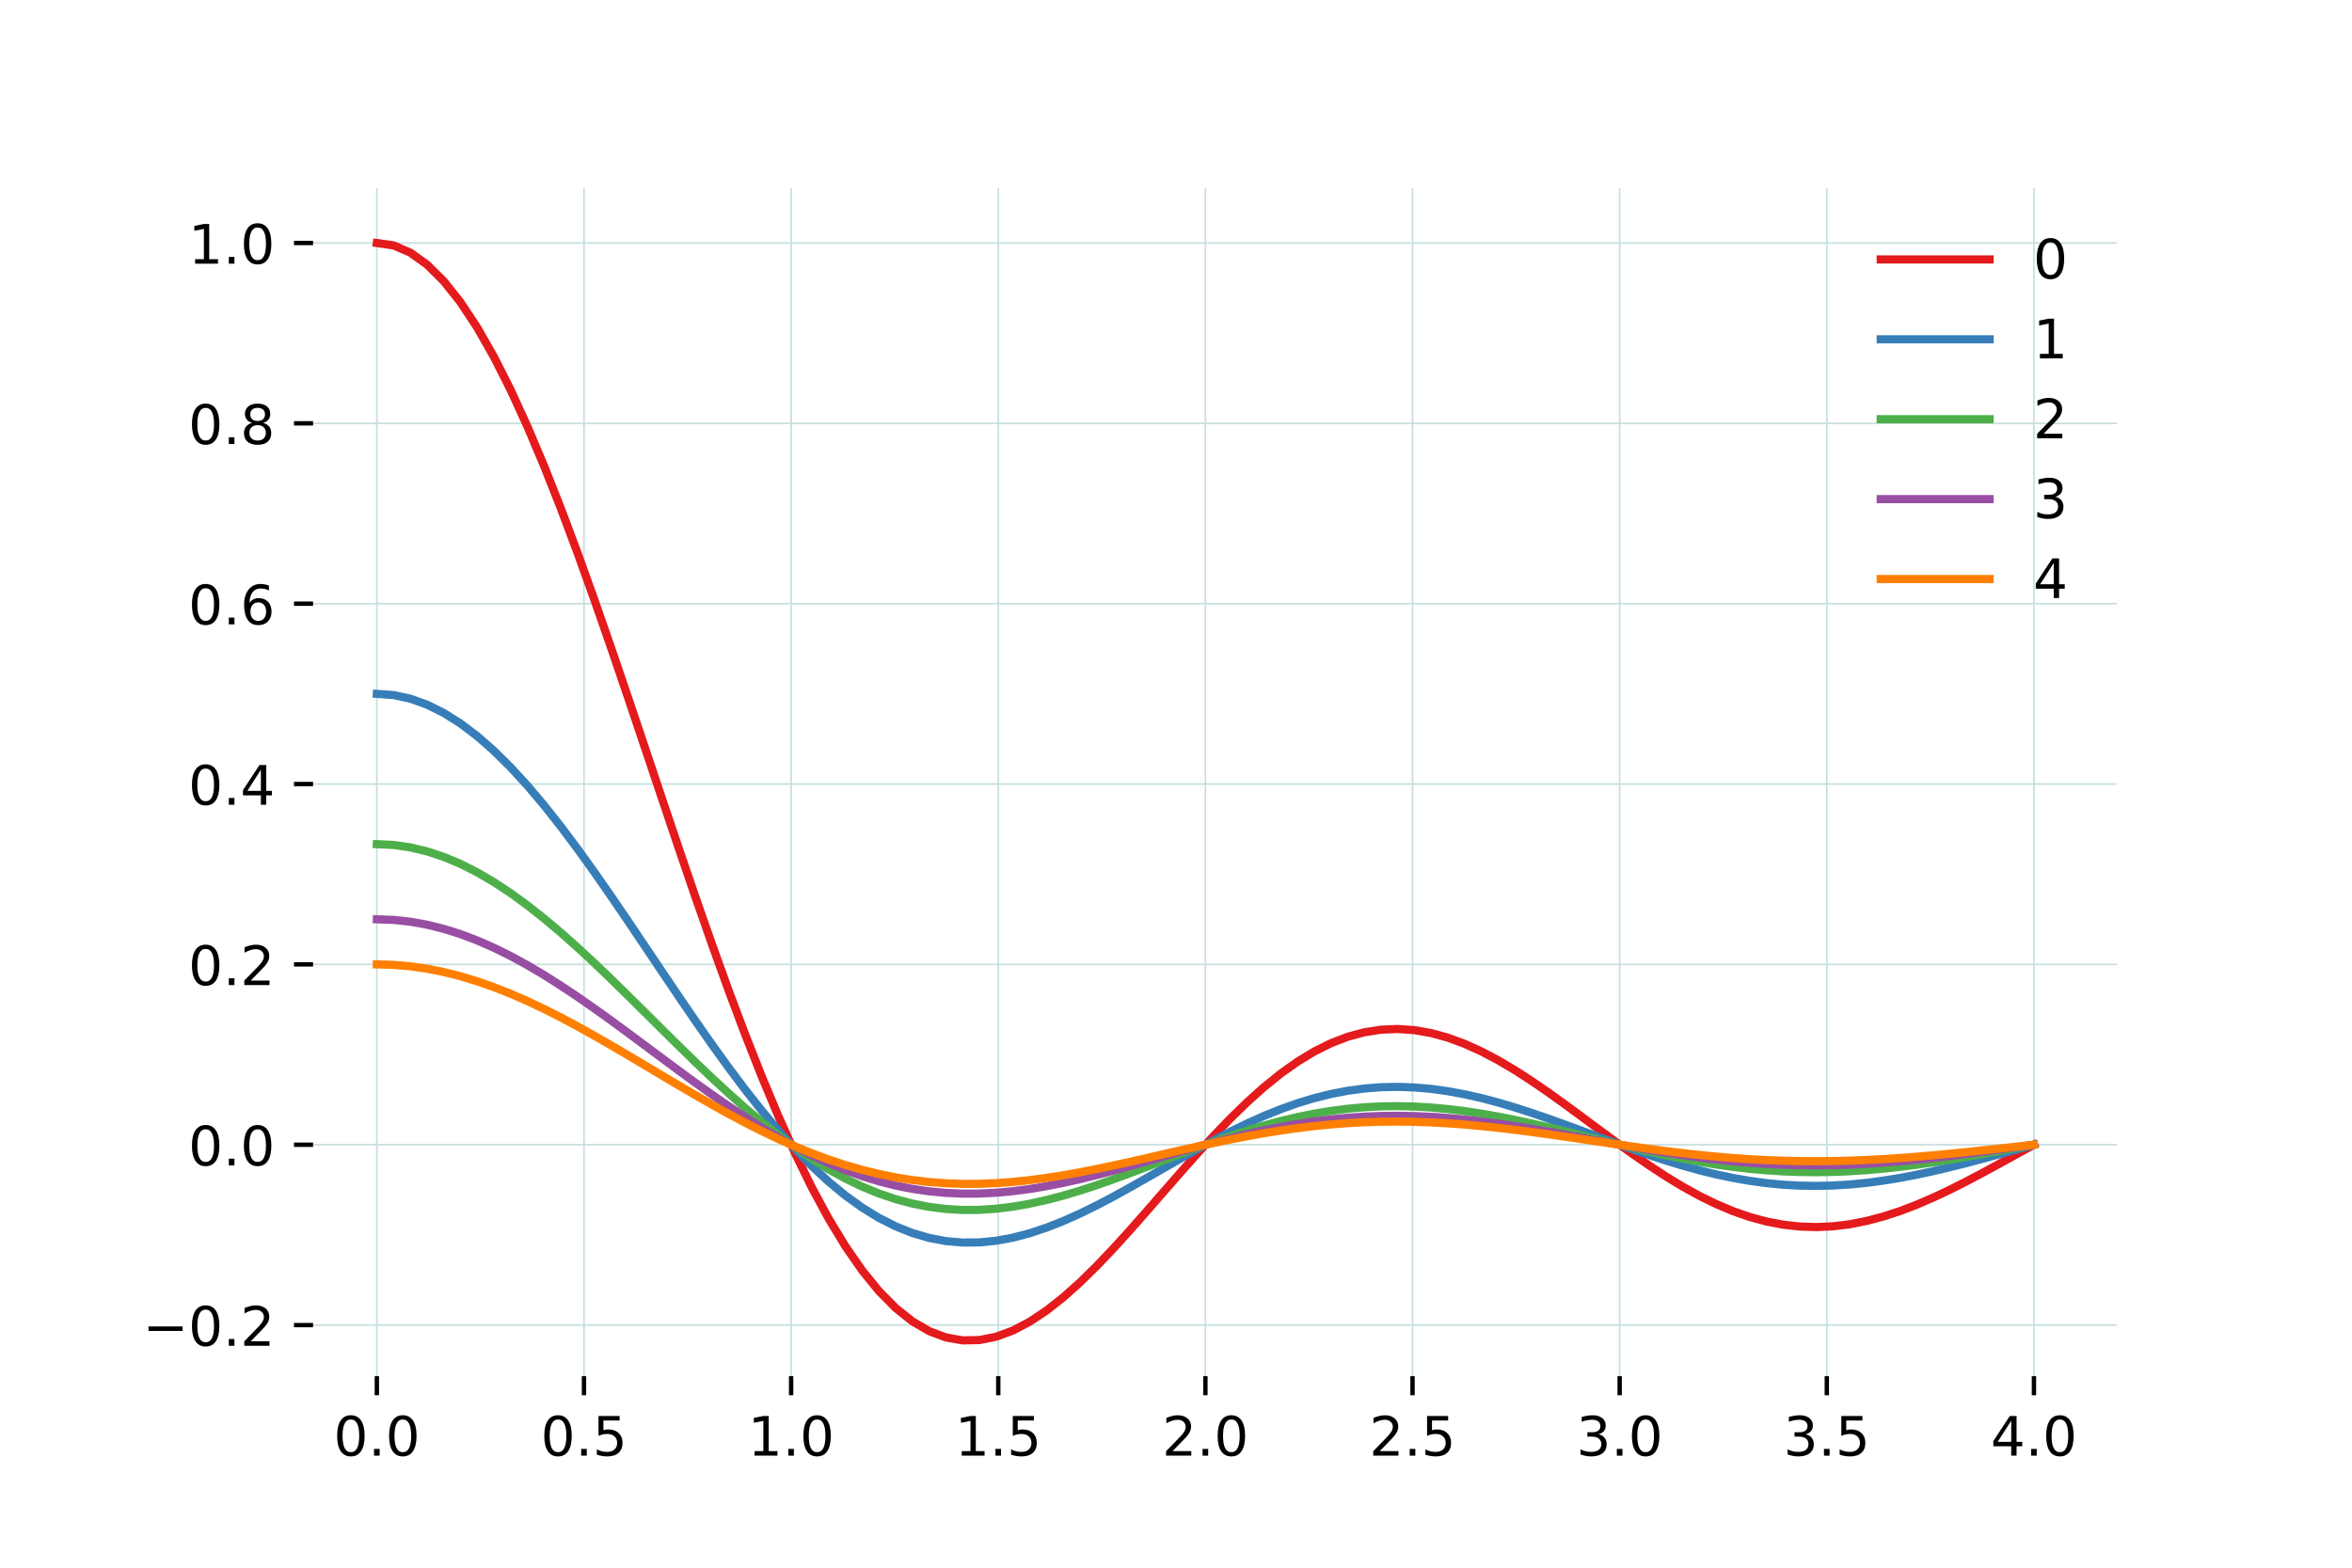 <svg xmlns="http://www.w3.org/2000/svg" xmlns:xlink="http://www.w3.org/1999/xlink" version="1.1" viewBox="0 0 432 288" viewport="0 0 400px 266px">
 <defs>
  <style type="text/css">
*{stroke-linecap:butt;stroke-linejoin:round;}
  </style>
 </defs>
 <g id="figure_1">
  <g id="patch_1">
   <path d="M 0 288  L 432 288  L 432 0  L 0 0  z " style="fill:#ffffff;"/>
  </g>
  <g id="axes_1">
   <g id="patch_2">
    <path d="M 54 256.32  L 388.8 256.32  L 388.8 34.56  L 54 34.56  z " style="fill:#ffffff;"/>
   </g>
   <g id="matplotlib.axis_1">
    <g id="xtick_1">
     <g id="line2d_1">
      <path clip-path="url(#p46f653ffad)" d="M 69.218 256.32  L 69.218 34.56  " style="fill:none;stroke:#c7dedf;stroke-linecap:square;stroke-width:0.3;"/>
     </g>
     <g id="line2d_2">
      <defs>
       <path d="M 0 0  L 0 -3.5  " id="m91f883238c" style="stroke:#000000;stroke-width:0.8;"/>
      </defs>
      <g>
       <use style="stroke:#000000;stroke-width:0.8;" x="69.218" xlink:href="#m91f883238c" y="256.32"/>
      </g>
     </g>
     <g id="text_1">
      <!-- 0.0 -->
      <defs>
       <path d="M 31.781 66.406  Q 24.172 66.406 20.328 58.906  Q 16.5 51.422 16.5 36.375  Q 16.5 21.391 20.328 13.891  Q 24.172 6.391 31.781 6.391  Q 39.453 6.391 43.281 13.891  Q 47.125 21.391 47.125 36.375  Q 47.125 51.422 43.281 58.906  Q 39.453 66.406 31.781 66.406  z M 31.781 74.219  Q 44.047 74.219 50.516 64.516  Q 56.984 54.828 56.984 36.375  Q 56.984 17.969 50.516 8.266  Q 44.047 -1.422 31.781 -1.422  Q 19.531 -1.422 13.062 8.266  Q 6.594 17.969 6.594 36.375  Q 6.594 54.828 13.062 64.516  Q 19.531 74.219 31.781 74.219  z " id="DejaVuSans-30"/>
       <path d="M 10.688 12.406  L 21 12.406  L 21 0  L 10.688 0  z " id="DejaVuSans-2e"/>
      </defs>
      <g transform="translate(61.267 267.418)scale(0.1 -0.1)">
       <use xlink:href="#DejaVuSans-30"/>
       <use x="63.623" xlink:href="#DejaVuSans-2e"/>
       <use x="95.41" xlink:href="#DejaVuSans-30"/>
      </g>
     </g>
    </g>
    <g id="xtick_2">
     <g id="line2d_3">
      <path clip-path="url(#p46f653ffad)" d="M 107.264 256.32  L 107.264 34.56  " style="fill:none;stroke:#c7dedf;stroke-linecap:square;stroke-width:0.3;"/>
     </g>
     <g id="line2d_4">
      <g>
       <use style="stroke:#000000;stroke-width:0.8;" x="107.264" xlink:href="#m91f883238c" y="256.32"/>
      </g>
     </g>
     <g id="text_2">
      <!-- 0.5 -->
      <defs>
       <path d="M 10.797 72.906  L 49.516 72.906  L 49.516 64.594  L 19.828 64.594  L 19.828 46.734  Q 21.969 47.469 24.109 47.828  Q 26.266 48.188 28.422 48.188  Q 40.625 48.188 47.75 41.5  Q 54.891 34.812 54.891 23.391  Q 54.891 11.625 47.562 5.094  Q 40.234 -1.422 26.906 -1.422  Q 22.312 -1.422 17.547 -0.641  Q 12.797 0.141 7.719 1.703  L 7.719 11.625  Q 12.109 9.234 16.797 8.062  Q 21.484 6.891 26.703 6.891  Q 35.156 6.891 40.078 11.328  Q 45.016 15.766 45.016 23.391  Q 45.016 31 40.078 35.438  Q 35.156 39.891 26.703 39.891  Q 22.75 39.891 18.812 39.016  Q 14.891 38.141 10.797 36.281  z " id="DejaVuSans-35"/>
      </defs>
      <g transform="translate(99.312 267.418)scale(0.1 -0.1)">
       <use xlink:href="#DejaVuSans-30"/>
       <use x="63.623" xlink:href="#DejaVuSans-2e"/>
       <use x="95.41" xlink:href="#DejaVuSans-35"/>
      </g>
     </g>
    </g>
    <g id="xtick_3">
     <g id="line2d_5">
      <path clip-path="url(#p46f653ffad)" d="M 145.309 256.32  L 145.309 34.56  " style="fill:none;stroke:#c7dedf;stroke-linecap:square;stroke-width:0.3;"/>
     </g>
     <g id="line2d_6">
      <g>
       <use style="stroke:#000000;stroke-width:0.8;" x="145.309" xlink:href="#m91f883238c" y="256.32"/>
      </g>
     </g>
     <g id="text_3">
      <!-- 1.0 -->
      <defs>
       <path d="M 12.406 8.297  L 28.516 8.297  L 28.516 63.922  L 10.984 60.406  L 10.984 69.391  L 28.422 72.906  L 38.281 72.906  L 38.281 8.297  L 54.391 8.297  L 54.391 0  L 12.406 0  z " id="DejaVuSans-31"/>
      </defs>
      <g transform="translate(137.358 267.418)scale(0.1 -0.1)">
       <use xlink:href="#DejaVuSans-31"/>
       <use x="63.623" xlink:href="#DejaVuSans-2e"/>
       <use x="95.41" xlink:href="#DejaVuSans-30"/>
      </g>
     </g>
    </g>
    <g id="xtick_4">
     <g id="line2d_7">
      <path clip-path="url(#p46f653ffad)" d="M 183.355 256.32  L 183.355 34.56  " style="fill:none;stroke:#c7dedf;stroke-linecap:square;stroke-width:0.3;"/>
     </g>
     <g id="line2d_8">
      <g>
       <use style="stroke:#000000;stroke-width:0.8;" x="183.355" xlink:href="#m91f883238c" y="256.32"/>
      </g>
     </g>
     <g id="text_4">
      <!-- 1.5 -->
      <g transform="translate(175.403 267.418)scale(0.1 -0.1)">
       <use xlink:href="#DejaVuSans-31"/>
       <use x="63.623" xlink:href="#DejaVuSans-2e"/>
       <use x="95.41" xlink:href="#DejaVuSans-35"/>
      </g>
     </g>
    </g>
    <g id="xtick_5">
     <g id="line2d_9">
      <path clip-path="url(#p46f653ffad)" d="M 221.4 256.32  L 221.4 34.56  " style="fill:none;stroke:#c7dedf;stroke-linecap:square;stroke-width:0.3;"/>
     </g>
     <g id="line2d_10">
      <g>
       <use style="stroke:#000000;stroke-width:0.8;" x="221.4" xlink:href="#m91f883238c" y="256.32"/>
      </g>
     </g>
     <g id="text_5">
      <!-- 2.0 -->
      <defs>
       <path d="M 19.188 8.297  L 53.609 8.297  L 53.609 0  L 7.328 0  L 7.328 8.297  Q 12.938 14.109 22.625 23.891  Q 32.328 33.688 34.812 36.531  Q 39.547 41.844 41.422 45.531  Q 43.312 49.219 43.312 52.781  Q 43.312 58.594 39.234 62.25  Q 35.156 65.922 28.609 65.922  Q 23.969 65.922 18.812 64.312  Q 13.672 62.703 7.812 59.422  L 7.812 69.391  Q 13.766 71.781 18.938 73  Q 24.125 74.219 28.422 74.219  Q 39.75 74.219 46.484 68.547  Q 53.219 62.891 53.219 53.422  Q 53.219 48.922 51.531 44.891  Q 49.859 40.875 45.406 35.406  Q 44.188 33.984 37.641 27.219  Q 31.109 20.453 19.188 8.297  z " id="DejaVuSans-32"/>
      </defs>
      <g transform="translate(213.448 267.418)scale(0.1 -0.1)">
       <use xlink:href="#DejaVuSans-32"/>
       <use x="63.623" xlink:href="#DejaVuSans-2e"/>
       <use x="95.41" xlink:href="#DejaVuSans-30"/>
      </g>
     </g>
    </g>
    <g id="xtick_6">
     <g id="line2d_11">
      <path clip-path="url(#p46f653ffad)" d="M 259.445 256.32  L 259.445 34.56  " style="fill:none;stroke:#c7dedf;stroke-linecap:square;stroke-width:0.3;"/>
     </g>
     <g id="line2d_12">
      <g>
       <use style="stroke:#000000;stroke-width:0.8;" x="259.445" xlink:href="#m91f883238c" y="256.32"/>
      </g>
     </g>
     <g id="text_6">
      <!-- 2.5 -->
      <g transform="translate(251.494 267.418)scale(0.1 -0.1)">
       <use xlink:href="#DejaVuSans-32"/>
       <use x="63.623" xlink:href="#DejaVuSans-2e"/>
       <use x="95.41" xlink:href="#DejaVuSans-35"/>
      </g>
     </g>
    </g>
    <g id="xtick_7">
     <g id="line2d_13">
      <path clip-path="url(#p46f653ffad)" d="M 297.491 256.32  L 297.491 34.56  " style="fill:none;stroke:#c7dedf;stroke-linecap:square;stroke-width:0.3;"/>
     </g>
     <g id="line2d_14">
      <g>
       <use style="stroke:#000000;stroke-width:0.8;" x="297.491" xlink:href="#m91f883238c" y="256.32"/>
      </g>
     </g>
     <g id="text_7">
      <!-- 3.0 -->
      <defs>
       <path d="M 40.578 39.312  Q 47.656 37.797 51.625 33  Q 55.609 28.219 55.609 21.188  Q 55.609 10.406 48.188 4.484  Q 40.766 -1.422 27.094 -1.422  Q 22.516 -1.422 17.656 -0.516  Q 12.797 0.391 7.625 2.203  L 7.625 11.719  Q 11.719 9.328 16.594 8.109  Q 21.484 6.891 26.812 6.891  Q 36.078 6.891 40.938 10.547  Q 45.797 14.203 45.797 21.188  Q 45.797 27.641 41.281 31.266  Q 36.766 34.906 28.719 34.906  L 20.219 34.906  L 20.219 43.016  L 29.109 43.016  Q 36.375 43.016 40.234 45.922  Q 44.094 48.828 44.094 54.297  Q 44.094 59.906 40.109 62.906  Q 36.141 65.922 28.719 65.922  Q 24.656 65.922 20.016 65.031  Q 15.375 64.156 9.812 62.312  L 9.812 71.094  Q 15.438 72.656 20.344 73.438  Q 25.25 74.219 29.594 74.219  Q 40.828 74.219 47.359 69.109  Q 53.906 64.016 53.906 55.328  Q 53.906 49.266 50.438 45.094  Q 46.969 40.922 40.578 39.312  z " id="DejaVuSans-33"/>
      </defs>
      <g transform="translate(289.539 267.418)scale(0.1 -0.1)">
       <use xlink:href="#DejaVuSans-33"/>
       <use x="63.623" xlink:href="#DejaVuSans-2e"/>
       <use x="95.41" xlink:href="#DejaVuSans-30"/>
      </g>
     </g>
    </g>
    <g id="xtick_8">
     <g id="line2d_15">
      <path clip-path="url(#p46f653ffad)" d="M 335.536 256.32  L 335.536 34.56  " style="fill:none;stroke:#c7dedf;stroke-linecap:square;stroke-width:0.3;"/>
     </g>
     <g id="line2d_16">
      <g>
       <use style="stroke:#000000;stroke-width:0.8;" x="335.536" xlink:href="#m91f883238c" y="256.32"/>
      </g>
     </g>
     <g id="text_8">
      <!-- 3.5 -->
      <g transform="translate(327.585 267.418)scale(0.1 -0.1)">
       <use xlink:href="#DejaVuSans-33"/>
       <use x="63.623" xlink:href="#DejaVuSans-2e"/>
       <use x="95.41" xlink:href="#DejaVuSans-35"/>
      </g>
     </g>
    </g>
    <g id="xtick_9">
     <g id="line2d_17">
      <path clip-path="url(#p46f653ffad)" d="M 373.582 256.32  L 373.582 34.56  " style="fill:none;stroke:#c7dedf;stroke-linecap:square;stroke-width:0.3;"/>
     </g>
     <g id="line2d_18">
      <g>
       <use style="stroke:#000000;stroke-width:0.8;" x="373.582" xlink:href="#m91f883238c" y="256.32"/>
      </g>
     </g>
     <g id="text_9">
      <!-- 4.0 -->
      <defs>
       <path d="M 37.797 64.312  L 12.891 25.391  L 37.797 25.391  z M 35.203 72.906  L 47.609 72.906  L 47.609 25.391  L 58.016 25.391  L 58.016 17.188  L 47.609 17.188  L 47.609 0  L 37.797 0  L 37.797 17.188  L 4.891 17.188  L 4.891 26.703  z " id="DejaVuSans-34"/>
      </defs>
      <g transform="translate(365.63 267.418)scale(0.1 -0.1)">
       <use xlink:href="#DejaVuSans-34"/>
       <use x="63.623" xlink:href="#DejaVuSans-2e"/>
       <use x="95.41" xlink:href="#DejaVuSans-30"/>
      </g>
     </g>
    </g>
   </g>
   <g id="matplotlib.axis_2">
    <g id="ytick_1">
     <g id="line2d_19">
      <path clip-path="url(#p46f653ffad)" d="M 54 243.432  L 388.8 243.432  " style="fill:none;stroke:#c7dedf;stroke-linecap:square;stroke-width:0.3;"/>
     </g>
     <g id="line2d_20">
      <defs>
       <path d="M 0 0  L 3.5 0  " id="m2f066b046e" style="stroke:#000000;stroke-width:0.8;"/>
      </defs>
      <g>
       <use style="stroke:#000000;stroke-width:0.8;" x="54" xlink:href="#m2f066b046e" y="243.432"/>
      </g>
     </g>
     <g id="text_10">
      <!-- &#8722;0.2 -->
      <defs>
       <path d="M 10.594 35.5  L 73.188 35.5  L 73.188 27.203  L 10.594 27.203  z " id="DejaVuSans-2212"/>
      </defs>
      <g transform="translate(26.217 247.231)scale(0.1 -0.1)">
       <use xlink:href="#DejaVuSans-2212"/>
       <use x="83.789" xlink:href="#DejaVuSans-30"/>
       <use x="147.412" xlink:href="#DejaVuSans-2e"/>
       <use x="179.199" xlink:href="#DejaVuSans-32"/>
      </g>
     </g>
    </g>
    <g id="ytick_2">
     <g id="line2d_21">
      <path clip-path="url(#p46f653ffad)" d="M 54 210.3  L 388.8 210.3  " style="fill:none;stroke:#c7dedf;stroke-linecap:square;stroke-width:0.3;"/>
     </g>
     <g id="line2d_22">
      <g>
       <use style="stroke:#000000;stroke-width:0.8;" x="54" xlink:href="#m2f066b046e" y="210.3"/>
      </g>
     </g>
     <g id="text_11">
      <!-- 0.0 -->
      <g transform="translate(34.597 214.099)scale(0.1 -0.1)">
       <use xlink:href="#DejaVuSans-30"/>
       <use x="63.623" xlink:href="#DejaVuSans-2e"/>
       <use x="95.41" xlink:href="#DejaVuSans-30"/>
      </g>
     </g>
    </g>
    <g id="ytick_3">
     <g id="line2d_23">
      <path clip-path="url(#p46f653ffad)" d="M 54 177.168  L 388.8 177.168  " style="fill:none;stroke:#c7dedf;stroke-linecap:square;stroke-width:0.3;"/>
     </g>
     <g id="line2d_24">
      <g>
       <use style="stroke:#000000;stroke-width:0.8;" x="54" xlink:href="#m2f066b046e" y="177.168"/>
      </g>
     </g>
     <g id="text_12">
      <!-- 0.2 -->
      <g transform="translate(34.597 180.967)scale(0.1 -0.1)">
       <use xlink:href="#DejaVuSans-30"/>
       <use x="63.623" xlink:href="#DejaVuSans-2e"/>
       <use x="95.41" xlink:href="#DejaVuSans-32"/>
      </g>
     </g>
    </g>
    <g id="ytick_4">
     <g id="line2d_25">
      <path clip-path="url(#p46f653ffad)" d="M 54 144.036  L 388.8 144.036  " style="fill:none;stroke:#c7dedf;stroke-linecap:square;stroke-width:0.3;"/>
     </g>
     <g id="line2d_26">
      <g>
       <use style="stroke:#000000;stroke-width:0.8;" x="54" xlink:href="#m2f066b046e" y="144.036"/>
      </g>
     </g>
     <g id="text_13">
      <!-- 0.4 -->
      <g transform="translate(34.597 147.835)scale(0.1 -0.1)">
       <use xlink:href="#DejaVuSans-30"/>
       <use x="63.623" xlink:href="#DejaVuSans-2e"/>
       <use x="95.41" xlink:href="#DejaVuSans-34"/>
      </g>
     </g>
    </g>
    <g id="ytick_5">
     <g id="line2d_27">
      <path clip-path="url(#p46f653ffad)" d="M 54 110.904  L 388.8 110.904  " style="fill:none;stroke:#c7dedf;stroke-linecap:square;stroke-width:0.3;"/>
     </g>
     <g id="line2d_28">
      <g>
       <use style="stroke:#000000;stroke-width:0.8;" x="54" xlink:href="#m2f066b046e" y="110.904"/>
      </g>
     </g>
     <g id="text_14">
      <!-- 0.6 -->
      <defs>
       <path d="M 33.016 40.375  Q 26.375 40.375 22.484 35.828  Q 18.609 31.297 18.609 23.391  Q 18.609 15.531 22.484 10.953  Q 26.375 6.391 33.016 6.391  Q 39.656 6.391 43.531 10.953  Q 47.406 15.531 47.406 23.391  Q 47.406 31.297 43.531 35.828  Q 39.656 40.375 33.016 40.375  z M 52.594 71.297  L 52.594 62.312  Q 48.875 64.062 45.094 64.984  Q 41.312 65.922 37.594 65.922  Q 27.828 65.922 22.672 59.328  Q 17.531 52.734 16.797 39.406  Q 19.672 43.656 24.016 45.922  Q 28.375 48.188 33.594 48.188  Q 44.578 48.188 50.953 41.516  Q 57.328 34.859 57.328 23.391  Q 57.328 12.156 50.688 5.359  Q 44.047 -1.422 33.016 -1.422  Q 20.359 -1.422 13.672 8.266  Q 6.984 17.969 6.984 36.375  Q 6.984 53.656 15.188 63.938  Q 23.391 74.219 37.203 74.219  Q 40.922 74.219 44.703 73.484  Q 48.484 72.75 52.594 71.297  z " id="DejaVuSans-36"/>
      </defs>
      <g transform="translate(34.597 114.703)scale(0.1 -0.1)">
       <use xlink:href="#DejaVuSans-30"/>
       <use x="63.623" xlink:href="#DejaVuSans-2e"/>
       <use x="95.41" xlink:href="#DejaVuSans-36"/>
      </g>
     </g>
    </g>
    <g id="ytick_6">
     <g id="line2d_29">
      <path clip-path="url(#p46f653ffad)" d="M 54 77.772  L 388.8 77.772  " style="fill:none;stroke:#c7dedf;stroke-linecap:square;stroke-width:0.3;"/>
     </g>
     <g id="line2d_30">
      <g>
       <use style="stroke:#000000;stroke-width:0.8;" x="54" xlink:href="#m2f066b046e" y="77.772"/>
      </g>
     </g>
     <g id="text_15">
      <!-- 0.8 -->
      <defs>
       <path d="M 31.781 34.625  Q 24.75 34.625 20.719 30.859  Q 16.703 27.094 16.703 20.516  Q 16.703 13.922 20.719 10.156  Q 24.75 6.391 31.781 6.391  Q 38.812 6.391 42.859 10.172  Q 46.922 13.969 46.922 20.516  Q 46.922 27.094 42.891 30.859  Q 38.875 34.625 31.781 34.625  z M 21.922 38.812  Q 15.578 40.375 12.031 44.719  Q 8.5 49.078 8.5 55.328  Q 8.5 64.062 14.719 69.141  Q 20.953 74.219 31.781 74.219  Q 42.672 74.219 48.875 69.141  Q 55.078 64.062 55.078 55.328  Q 55.078 49.078 51.531 44.719  Q 48 40.375 41.703 38.812  Q 48.828 37.156 52.797 32.312  Q 56.781 27.484 56.781 20.516  Q 56.781 9.906 50.312 4.234  Q 43.844 -1.422 31.781 -1.422  Q 19.734 -1.422 13.25 4.234  Q 6.781 9.906 6.781 20.516  Q 6.781 27.484 10.781 32.312  Q 14.797 37.156 21.922 38.812  z M 18.312 54.391  Q 18.312 48.734 21.844 45.562  Q 25.391 42.391 31.781 42.391  Q 38.141 42.391 41.719 45.562  Q 45.312 48.734 45.312 54.391  Q 45.312 60.062 41.719 63.234  Q 38.141 66.406 31.781 66.406  Q 25.391 66.406 21.844 63.234  Q 18.312 60.062 18.312 54.391  z " id="DejaVuSans-38"/>
      </defs>
      <g transform="translate(34.597 81.571)scale(0.1 -0.1)">
       <use xlink:href="#DejaVuSans-30"/>
       <use x="63.623" xlink:href="#DejaVuSans-2e"/>
       <use x="95.41" xlink:href="#DejaVuSans-38"/>
      </g>
     </g>
    </g>
    <g id="ytick_7">
     <g id="line2d_31">
      <path clip-path="url(#p46f653ffad)" d="M 54 44.64  L 388.8 44.64  " style="fill:none;stroke:#c7dedf;stroke-linecap:square;stroke-width:0.3;"/>
     </g>
     <g id="line2d_32">
      <g>
       <use style="stroke:#000000;stroke-width:0.8;" x="54" xlink:href="#m2f066b046e" y="44.64"/>
      </g>
     </g>
     <g id="text_16">
      <!-- 1.0 -->
      <g transform="translate(34.597 48.439)scale(0.1 -0.1)">
       <use xlink:href="#DejaVuSans-31"/>
       <use x="63.623" xlink:href="#DejaVuSans-2e"/>
       <use x="95.41" xlink:href="#DejaVuSans-30"/>
      </g>
     </g>
    </g>
   </g>
   <g id="line2d_33">
    <path clip-path="url(#p46f653ffad)" d="M 69.218 44.64  L 72.293 45.084  L 75.367 46.414  L 78.441 48.615  L 81.516 51.666  L 84.59 55.539  L 87.664 60.197  L 90.739 65.593  L 93.813 71.678  L 96.888 78.394  L 99.962 85.676  L 103.036 93.457  L 106.111 101.665  L 109.185 110.224  L 112.26 119.055  L 115.334 128.079  L 118.408 137.215  L 121.483 146.383  L 124.557 155.504  L 127.631 164.5  L 130.706 173.296  L 133.78 181.822  L 136.855 190.01  L 139.929 197.799  L 143.003 205.131  L 146.078 211.956  L 149.152 218.231  L 152.226 223.918  L 155.301 228.987  L 158.375 233.417  L 161.45 237.192  L 164.524 240.304  L 167.598 242.754  L 170.673 244.55  L 173.747 245.705  L 176.821 246.24  L 179.896 246.183  L 182.97 245.568  L 186.045 244.433  L 189.119 242.82  L 192.193 240.779  L 195.268 238.358  L 198.342 235.612  L 201.417 232.595  L 204.491 229.366  L 207.565 225.98  L 210.64 222.494  L 213.714 218.964  L 216.788 215.445  L 219.863 211.989  L 222.937 208.644  L 226.012 205.457  L 229.086 202.468  L 232.16 199.716  L 235.235 197.233  L 238.309 195.047  L 241.383 193.18  L 244.458 191.649  L 247.532 190.466  L 250.607 189.636  L 253.681 189.161  L 256.755 189.037  L 259.83 189.253  L 262.904 189.795  L 265.979 190.645  L 269.053 191.78  L 272.127 193.175  L 275.202 194.799  L 278.276 196.621  L 281.35 198.608  L 284.425 200.723  L 287.499 202.93  L 290.574 205.193  L 293.648 207.475  L 296.722 209.74  L 299.797 211.954  L 302.871 214.083  L 305.945 216.097  L 309.02 217.967  L 312.094 219.668  L 315.169 221.177  L 318.243 222.477  L 321.317 223.551  L 324.392 224.388  L 327.466 224.982  L 330.54 225.328  L 333.615 225.428  L 336.689 225.284  L 339.764 224.905  L 342.838 224.302  L 345.912 223.49  L 348.987 222.486  L 352.061 221.31  L 355.136 219.984  L 358.21 218.532  L 361.284 216.979  L 364.359 215.352  L 367.433 213.679  L 370.507 211.986  L 373.582 210.3  " style="fill:none;stroke:#e41a1c;stroke-linecap:square;stroke-width:1.5;"/>
   </g>
   <g id="line2d_34">
    <path clip-path="url(#p46f653ffad)" d="M 69.218 127.47  L 72.293 127.692  L 75.367 128.357  L 78.441 129.457  L 81.516 130.983  L 84.59 132.92  L 87.664 135.248  L 90.739 137.947  L 93.813 140.989  L 96.888 144.347  L 99.962 147.988  L 103.036 151.879  L 106.111 155.982  L 109.185 160.262  L 112.26 164.677  L 115.334 169.189  L 118.408 173.757  L 121.483 178.342  L 124.557 182.902  L 127.631 187.4  L 130.706 191.798  L 133.78 196.061  L 136.855 200.155  L 139.929 204.049  L 143.003 207.715  L 146.078 211.128  L 149.152 214.265  L 152.226 217.109  L 155.301 219.644  L 158.375 221.858  L 161.45 223.746  L 164.524 225.302  L 167.598 226.527  L 170.673 227.425  L 173.747 228.002  L 176.821 228.27  L 179.896 228.242  L 182.97 227.934  L 186.045 227.366  L 189.119 226.56  L 192.193 225.539  L 195.268 224.329  L 198.342 222.956  L 201.417 221.448  L 204.491 219.833  L 207.565 218.14  L 210.64 216.397  L 213.714 214.632  L 216.788 212.873  L 219.863 211.144  L 222.937 209.472  L 226.012 207.878  L 229.086 206.384  L 232.16 205.008  L 235.235 203.767  L 238.309 202.673  L 241.383 201.74  L 244.458 200.974  L 247.532 200.383  L 250.607 199.968  L 253.681 199.731  L 256.755 199.668  L 259.83 199.776  L 262.904 200.047  L 265.979 200.472  L 269.053 201.04  L 272.127 201.737  L 275.202 202.549  L 278.276 203.461  L 281.35 204.454  L 284.425 205.511  L 287.499 206.615  L 290.574 207.746  L 293.648 208.887  L 296.722 210.02  L 299.797 211.127  L 302.871 212.191  L 305.945 213.198  L 309.02 214.133  L 312.094 214.984  L 315.169 215.739  L 318.243 216.388  L 321.317 216.925  L 324.392 217.344  L 327.466 217.641  L 330.54 217.814  L 333.615 217.864  L 336.689 217.792  L 339.764 217.602  L 342.838 217.301  L 345.912 216.895  L 348.987 216.393  L 352.061 215.805  L 355.136 215.142  L 358.21 214.416  L 361.284 213.639  L 364.359 212.826  L 367.433 211.989  L 370.507 211.143  L 373.582 210.3  " style="fill:none;stroke:#377eb8;stroke-linecap:square;stroke-width:1.5;"/>
   </g>
   <g id="line2d_35">
    <path clip-path="url(#p46f653ffad)" d="M 69.218 155.08  L 72.293 155.228  L 75.367 155.671  L 78.441 156.405  L 81.516 157.422  L 84.59 158.713  L 87.664 160.265  L 90.739 162.064  L 93.813 164.093  L 96.888 166.331  L 99.962 168.759  L 103.036 171.352  L 106.111 174.088  L 109.185 176.941  L 112.26 179.885  L 115.334 182.893  L 118.408 185.938  L 121.483 188.994  L 124.557 192.035  L 127.631 195.033  L 130.706 197.965  L 133.78 200.807  L 136.855 203.537  L 139.929 206.133  L 143.003 208.577  L 146.078 210.852  L 149.152 212.944  L 152.226 214.839  L 155.301 216.529  L 158.375 218.006  L 161.45 219.264  L 164.524 220.301  L 167.598 221.118  L 170.673 221.716  L 173.747 222.101  L 176.821 222.28  L 179.896 222.261  L 182.97 222.056  L 186.045 221.677  L 189.119 221.14  L 192.193 220.459  L 195.268 219.652  L 198.342 218.737  L 201.417 217.732  L 204.491 216.655  L 207.565 215.526  L 210.64 214.364  L 213.714 213.188  L 216.788 212.015  L 219.863 210.863  L 222.937 209.748  L 226.012 208.685  L 229.086 207.689  L 232.16 206.772  L 235.235 205.944  L 238.309 205.216  L 241.383 204.593  L 244.458 204.083  L 247.532 203.688  L 250.607 203.412  L 253.681 203.254  L 256.755 203.212  L 259.83 203.284  L 262.904 203.465  L 265.979 203.748  L 269.053 204.127  L 272.127 204.591  L 275.202 205.133  L 278.276 205.74  L 281.35 206.402  L 284.425 207.107  L 287.499 207.843  L 290.574 208.598  L 293.648 209.358  L 296.722 210.113  L 299.797 210.851  L 302.871 211.561  L 305.945 212.232  L 309.02 212.855  L 312.094 213.422  L 315.169 213.926  L 318.243 214.359  L 321.317 214.717  L 324.392 214.996  L 327.466 215.194  L 330.54 215.309  L 333.615 215.342  L 336.689 215.295  L 339.764 215.168  L 342.838 214.967  L 345.912 214.697  L 348.987 214.362  L 352.061 213.97  L 355.136 213.528  L 358.21 213.044  L 361.284 212.526  L 364.359 211.984  L 367.433 211.426  L 370.507 210.862  L 373.582 210.3  " style="fill:none;stroke:#4daf4a;stroke-linecap:square;stroke-width:1.5;"/>
   </g>
   <g id="line2d_36">
    <path clip-path="url(#p46f653ffad)" d="M 69.218 168.885  L 72.293 168.996  L 75.367 169.328  L 78.441 169.879  L 81.516 170.641  L 84.59 171.61  L 87.664 172.774  L 90.739 174.123  L 93.813 175.644  L 96.888 177.323  L 99.962 179.144  L 103.036 181.089  L 106.111 183.141  L 109.185 185.281  L 112.26 187.489  L 115.334 189.745  L 118.408 192.029  L 121.483 194.321  L 124.557 196.601  L 127.631 198.85  L 130.706 201.049  L 133.78 203.18  L 136.855 205.227  L 139.929 207.175  L 143.003 209.008  L 146.078 210.714  L 149.152 212.283  L 152.226 213.704  L 155.301 214.972  L 158.375 216.079  L 161.45 217.023  L 164.524 217.801  L 167.598 218.413  L 170.673 218.862  L 173.747 219.151  L 176.821 219.285  L 179.896 219.271  L 182.97 219.117  L 186.045 218.833  L 189.119 218.43  L 192.193 217.92  L 195.268 217.314  L 198.342 216.628  L 201.417 215.874  L 204.491 215.066  L 207.565 214.22  L 210.64 213.348  L 213.714 212.466  L 216.788 211.586  L 219.863 210.722  L 222.937 209.886  L 226.012 209.089  L 229.086 208.342  L 232.16 207.654  L 235.235 207.033  L 238.309 206.487  L 241.383 206.02  L 244.458 205.637  L 247.532 205.341  L 250.607 205.134  L 253.681 205.015  L 256.755 204.984  L 259.83 205.038  L 262.904 205.174  L 265.979 205.386  L 269.053 205.67  L 272.127 206.019  L 275.202 206.425  L 278.276 206.88  L 281.35 207.377  L 284.425 207.906  L 287.499 208.457  L 290.574 209.023  L 293.648 209.594  L 296.722 210.16  L 299.797 210.713  L 302.871 211.246  L 305.945 211.749  L 309.02 212.217  L 312.094 212.642  L 315.169 213.019  L 318.243 213.344  L 321.317 213.613  L 324.392 213.822  L 327.466 213.97  L 330.54 214.057  L 333.615 214.082  L 336.689 214.046  L 339.764 213.951  L 342.838 213.8  L 345.912 213.597  L 348.987 213.346  L 352.061 213.052  L 355.136 212.721  L 358.21 212.358  L 361.284 211.97  L 364.359 211.563  L 367.433 211.145  L 370.507 210.721  L 373.582 210.3  " style="fill:none;stroke:#984ea3;stroke-linecap:square;stroke-width:1.5;"/>
   </g>
   <g id="line2d_37">
    <path clip-path="url(#p46f653ffad)" d="M 69.218 177.168  L 72.293 177.257  L 75.367 177.523  L 78.441 177.963  L 81.516 178.573  L 84.59 179.348  L 87.664 180.279  L 90.739 181.359  L 93.813 182.575  L 96.888 183.919  L 99.962 185.375  L 103.036 186.931  L 106.111 188.573  L 109.185 190.285  L 112.26 192.051  L 115.334 193.856  L 118.408 195.683  L 121.483 197.516  L 124.557 199.341  L 127.631 201.14  L 130.706 202.899  L 133.78 204.604  L 136.855 206.242  L 139.929 207.8  L 143.003 209.266  L 146.078 210.631  L 149.152 211.886  L 152.226 213.023  L 155.301 214.037  L 158.375 214.923  L 161.45 215.678  L 164.524 216.301  L 167.598 216.791  L 170.673 217.15  L 173.747 217.381  L 176.821 217.488  L 179.896 217.477  L 182.97 217.353  L 186.045 217.126  L 189.119 216.804  L 192.193 216.396  L 195.268 215.911  L 198.342 215.362  L 201.417 214.759  L 204.491 214.113  L 207.565 213.436  L 210.64 212.739  L 213.714 212.033  L 216.788 211.329  L 219.863 210.638  L 222.937 209.969  L 226.012 209.331  L 229.086 208.734  L 232.16 208.183  L 235.235 207.687  L 238.309 207.249  L 241.383 206.876  L 244.458 206.57  L 247.532 206.333  L 250.607 206.167  L 253.681 206.072  L 256.755 206.047  L 259.83 206.09  L 262.904 206.199  L 265.979 206.369  L 269.053 206.596  L 272.127 206.875  L 275.202 207.2  L 278.276 207.564  L 281.35 207.961  L 284.425 208.384  L 287.499 208.826  L 290.574 209.278  L 293.648 209.735  L 296.722 210.188  L 299.797 210.631  L 302.871 211.056  L 305.945 211.459  L 309.02 211.833  L 312.094 212.173  L 315.169 212.475  L 318.243 212.735  L 321.317 212.95  L 324.392 213.118  L 327.466 213.236  L 330.54 213.306  L 333.615 213.325  L 336.689 213.297  L 339.764 213.221  L 342.838 213.1  L 345.912 212.938  L 348.987 212.737  L 352.061 212.502  L 355.136 212.237  L 358.21 211.946  L 361.284 211.636  L 364.359 211.31  L 367.433 210.976  L 370.507 210.637  L 373.582 210.3  " style="fill:none;stroke:#ff7f00;stroke-linecap:square;stroke-width:1.5;"/>
   </g>
   <g id="patch_3">
    <path d="M 54 256.32  L 54 34.56  " style="fill:none;"/>
   </g>
   <g id="patch_4">
    <path d="M 388.8 256.32  L 388.8 34.56  " style="fill:none;"/>
   </g>
   <g id="patch_5">
    <path d="M 54 256.32  L 388.8 256.32  " style="fill:none;"/>
   </g>
   <g id="patch_6">
    <path d="M 54 34.56  L 388.8 34.56  " style="fill:none;"/>
   </g>
   <g id="legend_1">
    <g id="line2d_38">
     <path d="M 345.438 47.658  L 365.438 47.658  " style="fill:none;stroke:#e41a1c;stroke-linecap:square;stroke-width:1.5;"/>
    </g>
    <g id="line2d_39"/>
    <g id="text_17">
     <!-- 0 -->
     <g transform="translate(373.438 51.158)scale(0.1 -0.1)">
      <use xlink:href="#DejaVuSans-30"/>
     </g>
    </g>
    <g id="line2d_40">
     <path d="M 345.438 62.337  L 365.438 62.337  " style="fill:none;stroke:#377eb8;stroke-linecap:square;stroke-width:1.5;"/>
    </g>
    <g id="line2d_41"/>
    <g id="text_18">
     <!-- 1 -->
     <g transform="translate(373.438 65.837)scale(0.1 -0.1)">
      <use xlink:href="#DejaVuSans-31"/>
     </g>
    </g>
    <g id="line2d_42">
     <path d="M 345.438 77.015  L 365.438 77.015  " style="fill:none;stroke:#4daf4a;stroke-linecap:square;stroke-width:1.5;"/>
    </g>
    <g id="line2d_43"/>
    <g id="text_19">
     <!-- 2 -->
     <g transform="translate(373.438 80.515)scale(0.1 -0.1)">
      <use xlink:href="#DejaVuSans-32"/>
     </g>
    </g>
    <g id="line2d_44">
     <path d="M 345.438 91.693  L 365.438 91.693  " style="fill:none;stroke:#984ea3;stroke-linecap:square;stroke-width:1.5;"/>
    </g>
    <g id="line2d_45"/>
    <g id="text_20">
     <!-- 3 -->
     <g transform="translate(373.438 95.193)scale(0.1 -0.1)">
      <use xlink:href="#DejaVuSans-33"/>
     </g>
    </g>
    <g id="line2d_46">
     <path d="M 345.438 106.371  L 365.438 106.371  " style="fill:none;stroke:#ff7f00;stroke-linecap:square;stroke-width:1.5;"/>
    </g>
    <g id="line2d_47"/>
    <g id="text_21">
     <!-- 4 -->
     <g transform="translate(373.438 109.871)scale(0.1 -0.1)">
      <use xlink:href="#DejaVuSans-34"/>
     </g>
    </g>
   </g>
  </g>
 </g>
 <defs>
  <clipPath id="p46f653ffad">
   <rect height="221.76" width="334.8" x="54" y="34.56"/>
  </clipPath>
 </defs>
</svg>